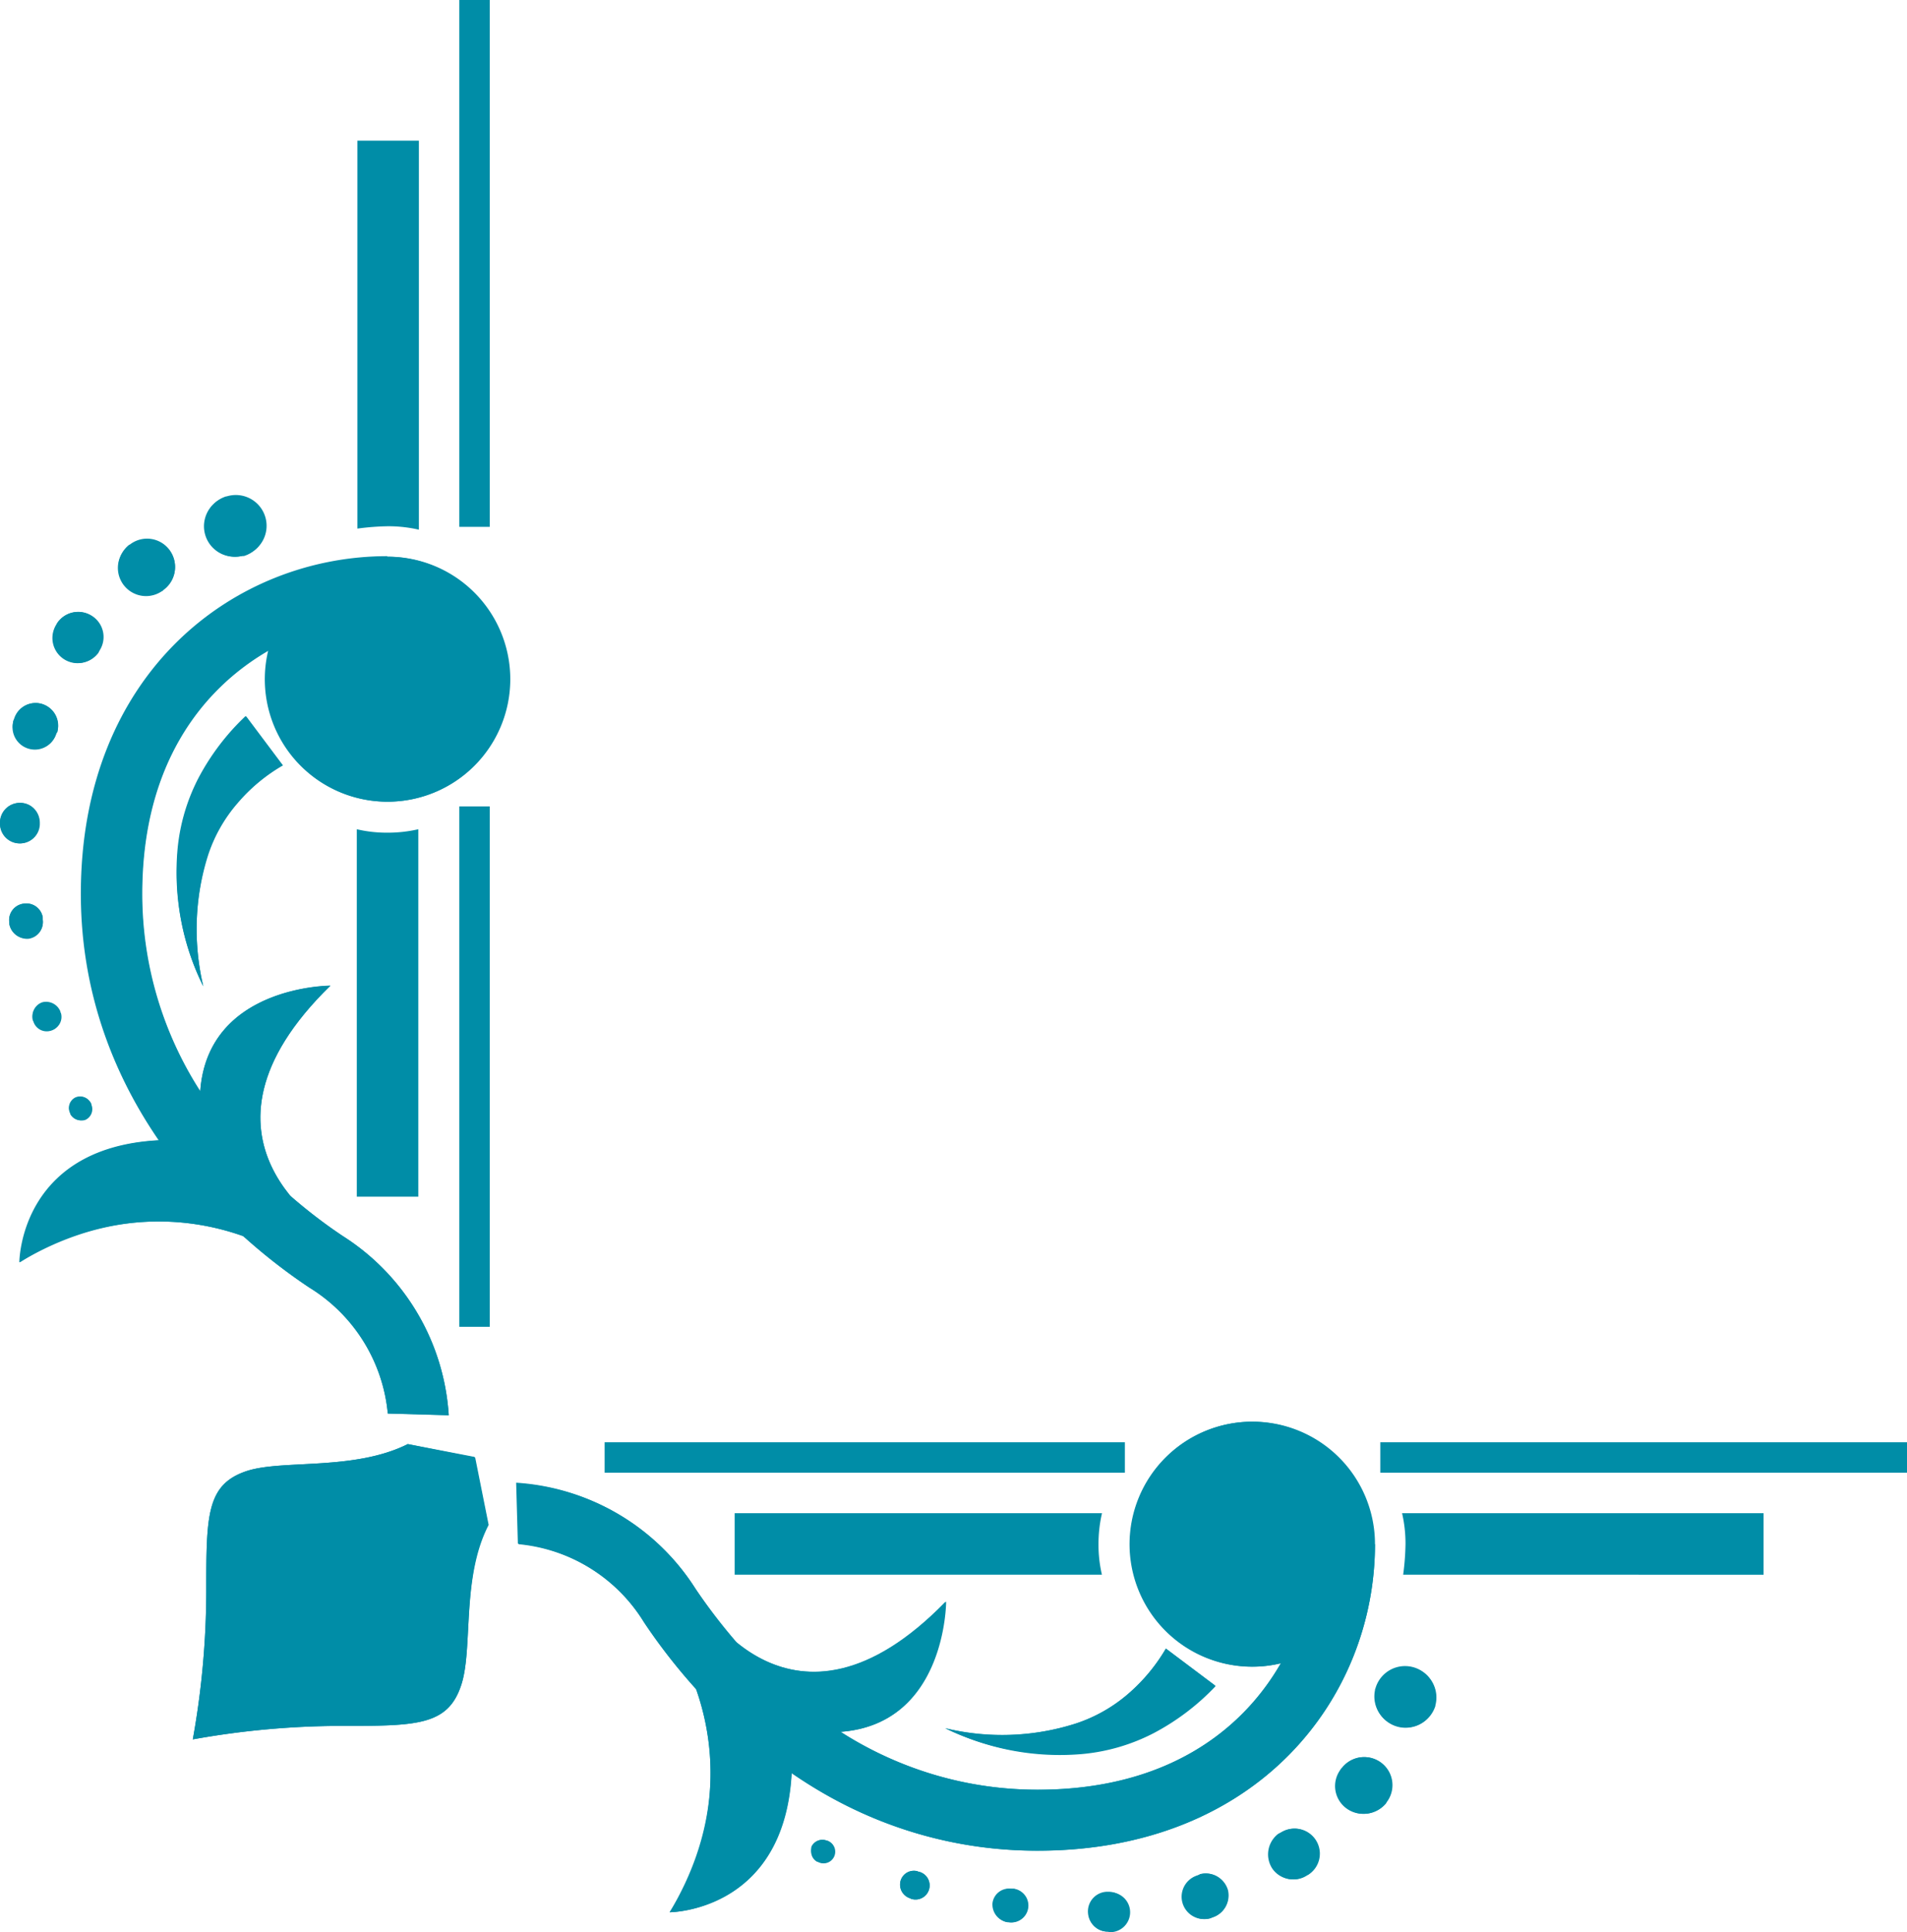<svg id="Group_178263" data-name="Group 178263" xmlns="http://www.w3.org/2000/svg" width="111.124" height="112.558" viewBox="0 0 111.124 112.558">
  <g id="Group_177400" data-name="Group 177400" transform="translate(35.232 84.017)">
    <rect id="Rectangle_162426" data-name="Rectangle 162426" width="30.316" height="1.775" transform="translate(0 0)" fill="#008da7"/>
  </g>
  <g id="Group_177401" data-name="Group 177401" transform="translate(80.433 84.017)">
    <rect id="Rectangle_162427" data-name="Rectangle 162427" width="30.691" height="1.775" transform="translate(0 0)" fill="#008da7"/>
  </g>
  <g id="Group_177402" data-name="Group 177402" transform="translate(42.811 88.148)">
    <path id="Path_39263" data-name="Path 39263" d="M195.6,102.409a7.653,7.653,0,0,0,.2,1.775H174.4V100.6h21.405A7.947,7.947,0,0,0,195.6,102.409Z" transform="translate(-174.4 -100.6)" fill="#008da7"/>
    <path id="Path_39264" data-name="Path 39264" d="M288.368,104.185a14.954,14.954,0,0,0,.137-1.775,7.948,7.948,0,0,0-.2-1.809h21.064v3.585Z" transform="translate(-249.415 -100.6)" fill="#008da7"/>
  </g>
  <g id="Group_177403" data-name="Group 177403" transform="translate(26.765 46.976)">
    <rect id="Rectangle_162428" data-name="Rectangle 162428" width="1.775" height="30.316" transform="translate(0 0)" fill="#008da7"/>
  </g>
  <g id="Group_177404" data-name="Group 177404" transform="translate(26.765 0)">
    <rect id="Rectangle_162429" data-name="Rectangle 162429" width="1.775" height="30.691" transform="translate(0 0)" fill="#008da7"/>
  </g>
  <g id="Group_177405" data-name="Group 177405" transform="translate(20.791 8.193)">
    <path id="Path_39265" data-name="Path 39265" d="M111.675,165.3a7.652,7.652,0,0,1-1.775-.2v21.405h3.585V165.1A7.947,7.947,0,0,1,111.675,165.3Z" transform="translate(-109.9 -124.986)" fill="#008da7"/>
    <path id="Path_39266" data-name="Path 39266" d="M110,301.5a14.954,14.954,0,0,1,1.775-.137,7.947,7.947,0,0,1,1.809.2V278.9H110Z" transform="translate(-109.966 -278.9)" fill="#008da7"/>
  </g>
  <g id="Group_177436" data-name="Group 177436" transform="translate(0 28.846)">
    <g id="Group_177420" data-name="Group 177420" transform="translate(0 0)">
      <g id="Group_177406" data-name="Group 177406" transform="translate(4.711 3.553)">
        <path id="Path_39267" data-name="Path 39267" d="M84.24,177.848l-3.551-.1a9.671,9.671,0,0,0-4.575-7.34C72.12,167.743,62.8,160.164,62.8,147.464c0-12.9,8.979-19.664,17.855-19.664v3.585c-5.735,0-14.3,4.267-14.3,16.08,0,10.959,8.193,17.616,11.71,19.937A13.384,13.384,0,0,1,84.24,177.848Z" transform="translate(-62.8 -127.8)" fill="#008da7"/>
      </g>
      <g id="Group_177407" data-name="Group 177407" transform="translate(15.431 3.587)">
        <ellipse id="Ellipse_661" data-name="Ellipse 661" cx="5.36" cy="5.36" rx="5.36" ry="5.36" transform="translate(1.775 1.809)" fill="#008da7"/>
        <path id="Path_39268" data-name="Path 39268" d="M101.335,232.5a7.135,7.135,0,1,0,7.135,7.135A7.154,7.154,0,0,0,101.335,232.5Zm0,3.585a3.585,3.585,0,1,1-3.585,3.585A3.584,3.584,0,0,1,101.335,236.085Z" transform="translate(-94.2 -232.5)" fill="#008da7"/>
      </g>
      <g id="Group_177408" data-name="Group 177408" transform="translate(11.644 28.577)">
        <path id="Path_39269" data-name="Path 39269" d="M90.719,173.5s-9.184-5.36,0-14.3c0,0-9.184,0-7.374,8.945C83.754,170.364,87.134,173.5,90.719,173.5Z" transform="translate(-83.108 -159.2)" fill="#008da7"/>
      </g>
      <g id="Group_177409" data-name="Group 177409" transform="translate(1.127 37.555)">
        <path id="Path_39270" data-name="Path 39270" d="M68.38,161.036s-7.135-5.36-16.08,0c0,0,0-7.135,8.945-7.135A7.014,7.014,0,0,1,68.38,161.036Z" transform="translate(-52.3 -153.9)" fill="#008da7"/>
      </g>
      <g id="Group_177418" data-name="Group 177418">
        <g id="Group_177410" data-name="Group 177410" transform="translate(4.033 35.05)">
          <path id="Path_39271" data-name="Path 39271" d="M60.912,179.1h0a.662.662,0,0,1,.239-.922.689.689,0,0,1,.922.273.119.119,0,0,1,.034.068v.034h0a.689.689,0,0,1-.341.888A.7.7,0,0,1,60.912,179.1Z" transform="translate(-60.815 -178.102)" fill="#008da7"/>
        </g>
        <g id="Group_177411" data-name="Group 177411" transform="translate(1.873 29.528)">
          <path id="Path_39272" data-name="Path 39272" d="M54.56,194.427l-.034-.068a.821.821,0,0,1,1.57-.478v.034l.034.068a.8.8,0,0,1-.58.99A.813.813,0,0,1,54.56,194.427Z" transform="translate(-54.488 -193.296)" fill="#008da7"/>
        </g>
        <g id="Group_177412" data-name="Group 177412" transform="translate(0.529 23.78)">
          <path id="Path_39273" data-name="Path 39273" d="M50.567,210.305v-.068a.985.985,0,1,1,1.946-.307v.137a.969.969,0,0,1-.853,1.092A1.066,1.066,0,0,1,50.567,210.305Z" transform="translate(-50.551 -209.094)" fill="#008da7"/>
        </g>
        <g id="Group_177413" data-name="Group 177413" transform="translate(0 17.891)">
          <path id="Path_39274" data-name="Path 39274" d="M49,226.624v-.068a1.161,1.161,0,0,1,2.321,0v.137a1.143,1.143,0,0,1-1.195,1.092A1.166,1.166,0,0,1,49,226.624Z" transform="translate(-49 -225.395)" fill="#008da7"/>
        </g>
        <g id="Group_177414" data-name="Group 177414" transform="translate(0.742 12.117)">
          <path id="Path_39275" data-name="Path 39275" d="M51.216,242.517l.034-.068a1.308,1.308,0,0,1,2.526.683c0,.034,0,.034-.034.068l-.034.068h0a1.3,1.3,0,0,1-2.492-.751Z" transform="translate(-51.173 -241.489)" fill="#008da7"/>
        </g>
        <g id="Group_177415" data-name="Group 177415" transform="translate(3.054 6.8)">
          <path id="Path_39276" data-name="Path 39276" d="M58.169,256.912l.034-.068a1.458,1.458,0,1,1,2.458,1.57c0,.034-.034.034-.034.068l-.034.068h0a1.464,1.464,0,0,1-2.424-1.639Z" transform="translate(-57.946 -256.165)" fill="#008da7"/>
        </g>
        <g id="Group_177416" data-name="Group 177416" transform="translate(6.872 2.569)">
          <path id="Path_39277" data-name="Path 39277" d="M69.767,267.941l.068-.034a1.632,1.632,0,1,1,1.98,2.595c-.034.034-.068.034-.068.068l-.068.034h0a1.64,1.64,0,0,1-1.912-2.663Z" transform="translate(-69.128 -267.572)" fill="#008da7"/>
        </g>
        <g id="Group_177417" data-name="Group 177417" transform="translate(11.895 0)">
          <path id="Path_39278" data-name="Path 39278" d="M85.125,274.355h.034a1.794,1.794,0,1,1,.99,3.448c-.034,0-.068.034-.1.034h-.034a1.8,1.8,0,0,1-.888-3.482Z" transform="translate(-83.842 -274.285)" fill="#008da7"/>
        </g>
      </g>
      <g id="Group_177419" data-name="Group 177419" transform="translate(10.28 12.873)">
        <path id="Path_39279" data-name="Path 39279" d="M80.678,216.738a14.984,14.984,0,0,1-1.5-7.989,11.279,11.279,0,0,1,1.229-4.165A13.869,13.869,0,0,1,83.136,201l2.151,2.868a10.084,10.084,0,0,0-2.629,2.185,9.1,9.1,0,0,0-1.741,3.073A14.683,14.683,0,0,0,80.678,216.738Z" transform="translate(-79.112 -201)" fill="#008da7"/>
      </g>
    </g>
    <g id="Group_177435" data-name="Group 177435" transform="translate(30.077 53.976)">
      <g id="Group_177421" data-name="Group 177421" transform="translate(0 3.551)">
        <path id="Path_39280" data-name="Path 39280" d="M137.1,53.5l.1,3.55a9.671,9.671,0,0,1,7.34,4.575c2.663,3.994,10.242,13.314,22.942,13.314,12.9,0,19.664-8.979,19.664-17.855h-3.585c0,5.735-4.267,14.3-16.08,14.3-10.959,0-17.616-8.193-19.937-11.71A13.384,13.384,0,0,0,137.1,53.5Z" transform="translate(-137.1 -53.5)" fill="#008da7"/>
      </g>
      <g id="Group_177422" data-name="Group 177422" transform="translate(35.744 0)">
        <ellipse id="Ellipse_662" data-name="Ellipse 662" cx="5.36" cy="5.36" rx="5.36" ry="5.36" transform="translate(1.775 1.775)" fill="#008da7"/>
        <path id="Path_39281" data-name="Path 39281" d="M248.935,84.9a7.135,7.135,0,1,0,7.135,7.135A7.154,7.154,0,0,0,248.935,84.9Zm0,10.72a3.585,3.585,0,1,1,3.585-3.585A3.584,3.584,0,0,1,248.935,95.62Z" transform="translate(-241.8 -84.9)" fill="#008da7"/>
      </g>
      <g id="Group_177423" data-name="Group 177423" transform="translate(10.72 10.481)">
        <path id="Path_39282" data-name="Path 39282" d="M168.5,73.708s5.36,9.183,14.3,0c0,0,0,9.183-8.945,7.374C171.675,80.639,168.5,77.259,168.5,73.708Z" transform="translate(-168.5 -73.708)" fill="#008da7"/>
      </g>
      <g id="Group_177424" data-name="Group 177424" transform="translate(8.945 12.495)">
        <path id="Path_39283" data-name="Path 39283" d="M163.3,43s5.36,7.135,0,16.08c0,0,7.135,0,7.135-8.945A7.037,7.037,0,0,0,163.3,43Z" transform="translate(-163.3 -43)" fill="#008da7"/>
      </g>
      <g id="Group_177433" data-name="Group 177433" transform="translate(17.189 14.2)">
        <g id="Group_177425" data-name="Group 177425" transform="translate(0 10.157)">
          <path id="Path_39284" data-name="Path 39284" d="M187.808,52.662h0a.662.662,0,0,0,.922-.239.689.689,0,0,0-.273-.922.119.119,0,0,0-.068-.034h-.034a.689.689,0,0,0-.888.341A.835.835,0,0,0,187.808,52.662Z" transform="translate(-187.449 -51.415)" fill="#008da7"/>
        </g>
        <g id="Group_177426" data-name="Group 177426" transform="translate(5.183 11.961)">
          <path id="Path_39285" data-name="Path 39285" d="M203.2,46.782l.068.034a.821.821,0,1,0,.478-1.57h-.034l-.068-.034a.8.8,0,0,0-.99.58A.826.826,0,0,0,203.2,46.782Z" transform="translate(-202.631 -45.188)" fill="#008da7"/>
        </g>
        <g id="Group_177427" data-name="Group 177427" transform="translate(10.567 13.001)">
          <path id="Path_39286" data-name="Path 39286" d="M219.253,43.2h.068a.985.985,0,0,0,.307-1.946h-.137a.969.969,0,0,0-1.092.853A1.048,1.048,0,0,0,219.253,43.2Z" transform="translate(-218.4 -41.251)" fill="#008da7"/>
        </g>
        <g id="Group_177428" data-name="Group 177428" transform="translate(16.13 13.18)">
          <path id="Path_39287" data-name="Path 39287" d="M235.857,42.021h.068a1.161,1.161,0,0,0,0-2.321h-.137a1.143,1.143,0,0,0-1.092,1.195A1.166,1.166,0,0,0,235.857,42.021Z" transform="translate(-234.695 -39.7)" fill="#008da7"/>
        </g>
        <g id="Group_177429" data-name="Group 177429" transform="translate(21.658 12.117)">
          <path id="Path_39288" data-name="Path 39288" d="M252.531,44.436l.068-.034a1.35,1.35,0,0,0,.922-1.6,1.334,1.334,0,0,0-1.6-.922c-.034,0-.034,0-.068.034l-.068.034h0a1.286,1.286,0,0,0-.819,1.639A1.245,1.245,0,0,0,252.531,44.436Z" transform="translate(-250.889 -41.836)" fill="#008da7"/>
        </g>
        <g id="Group_177430" data-name="Group 177430" transform="translate(26.668 9.497)">
          <path id="Path_39289" data-name="Path 39289" d="M267.8,51.347l.068-.034a1.458,1.458,0,1,0-1.57-2.458c-.034,0-.034.034-.068.034l-.068.034h0a1.469,1.469,0,0,0-.307,2.048A1.41,1.41,0,0,0,267.8,51.347Z" transform="translate(-265.565 -48.62)" fill="#008da7"/>
        </g>
        <g id="Group_177431" data-name="Group 177431" transform="translate(30.529 5.335)">
          <path id="Path_39290" data-name="Path 39290" d="M279.818,62.49l.034-.068a1.632,1.632,0,0,0-2.595-1.98c-.034.034-.034.068-.068.068l-.034.068h0a1.609,1.609,0,0,0,.444,2.253A1.676,1.676,0,0,0,279.818,62.49Z" transform="translate(-276.872 -59.799)" fill="#008da7"/>
        </g>
        <g id="Group_177432" data-name="Group 177432" transform="translate(32.82 0)">
          <path id="Path_39291" data-name="Path 39291" d="M287.106,76.859v-.034h0a1.794,1.794,0,0,0-3.448-.99c0,.034-.034.068-.034.1v.034h0a1.789,1.789,0,0,0,1.366,2.117A1.735,1.735,0,0,0,287.106,76.859Z" transform="translate(-283.585 -74.536)" fill="#008da7"/>
        </g>
      </g>
      <g id="Group_177434" data-name="Group 177434" transform="translate(25.024 13.212)">
        <path id="Path_39292" data-name="Path 39292" d="M210.4,74.455a14.984,14.984,0,0,0,7.989,1.5,11.279,11.279,0,0,0,4.165-1.229A13.869,13.869,0,0,0,226.138,72l-2.9-2.185a10.084,10.084,0,0,1-2.185,2.629,9.1,9.1,0,0,1-3.073,1.741A14.213,14.213,0,0,1,210.4,74.455Z" transform="translate(-210.4 -69.812)" fill="#008da7"/>
      </g>
    </g>
    <path id="Path_39293" data-name="Path 39293" d="M98.321,73.251l.785,3.926c-1.57,3.141-.853,7.272-1.57,9.388-.785,2.356-2.629,2.356-7.033,2.356a49.061,49.061,0,0,0-8.6.785,49.06,49.06,0,0,0,.785-8.6c0-4.438,0-6.248,2.356-7.033,2.083-.683,6.248,0,9.388-1.57Z" transform="translate(-70.668 -17.226)" fill="#008da7"/>
  </g>
  <g id="Group_177437" data-name="Group 177437" transform="translate(0 28.88)">
    <path id="Path_39294" data-name="Path 39294" d="M69.265,170.372a32.939,32.939,0,0,1-3.858-3A14.849,14.849,0,0,0,52.4,168.9s.034-6.657,8.125-7.1a25.051,25.051,0,0,1-4.541-14.339c0-12.9,8.979-19.664,17.855-19.664a7.135,7.135,0,1,1-7.135,7.135,8.967,8.967,0,0,1,.2-1.673c-3.96,2.287-7.374,6.725-7.374,14.168a21.2,21.2,0,0,0,3.38,11.5c.444-6.145,7.579-6.145,7.579-6.145-5.8,5.667-4.267,9.866-2.356,12.222a30.873,30.873,0,0,0,3.107,2.39,13.323,13.323,0,0,1,6.145,10.413l-3.551-.1A9.671,9.671,0,0,0,69.265,170.372Z" transform="translate(-51.239 -124.247)" fill="#008da7"/>
    <path id="Path_39295" data-name="Path 39295" d="M62,178.492a.119.119,0,0,1,.034.068v.034h0a.689.689,0,0,1-.341.888.678.678,0,0,1-.853-.307v-.034a.689.689,0,0,1,.273-.922A.672.672,0,0,1,62,178.492Z" transform="translate(-56.747 -143.156)" fill="#008da7"/>
    <path id="Path_39296" data-name="Path 39296" d="M56.2,194v.034l.034.068a.8.8,0,0,1-.58.99.843.843,0,0,1-.99-.546l-.034-.068a.807.807,0,0,1,.546-1.024A.9.9,0,0,1,56.2,194Z" transform="translate(-52.68 -163.956)" fill="#008da7"/>
    <path id="Path_39297" data-name="Path 39297" d="M52.513,209.98v.137a.969.969,0,0,1-.853,1.092,1.008,1.008,0,0,1-1.092-.819v-.068a.954.954,0,0,1,.819-1.127A.964.964,0,0,1,52.513,209.98Z" transform="translate(-50.021 -185.432)" fill="#008da7"/>
    <path id="Path_39298" data-name="Path 39298" d="M51.287,226.523v.137A1.144,1.144,0,0,1,49,226.626v-.068a1.151,1.151,0,0,1,1.161-1.161A1.094,1.094,0,0,1,51.287,226.523Z" transform="translate(-49 -207.505)" fill="#008da7"/>
    <path id="Path_39299" data-name="Path 39299" d="M52.859,241.542a1.35,1.35,0,0,1,.922,1.6c0,.034,0,.034-.034.068l-.034.068h0a1.286,1.286,0,0,1-1.639.819,1.356,1.356,0,0,1-.853-1.6l.034-.068A1.3,1.3,0,0,1,52.859,241.542Z" transform="translate(-50.435 -229.42)" fill="#008da7"/>
    <path id="Path_39300" data-name="Path 39300" d="M60.318,256.4a1.454,1.454,0,0,1,.444,2.014c0,.034-.034.034-.034.068l-.034.068h0a1.469,1.469,0,0,1-2.048.307,1.5,1.5,0,0,1-.376-1.98l.034-.068A1.469,1.469,0,0,1,60.318,256.4Z" transform="translate(-54.958 -249.401)" fill="#008da7"/>
    <path id="Path_39301" data-name="Path 39301" d="M71.862,270.6c-.034.034-.068.034-.068.068l-.068.034h0a1.609,1.609,0,0,1-2.253-.444,1.688,1.688,0,0,1,.341-2.219l.068-.034a1.632,1.632,0,1,1,1.98,2.595Z" transform="translate(-62.303 -265.171)" fill="#008da7"/>
    <path id="Path_39302" data-name="Path 39302" d="M85.971,277.8h-.034a1.777,1.777,0,0,1-.853-3.448h.034a1.794,1.794,0,0,1,.99,3.448C86.04,277.769,86.005,277.769,85.971,277.8Z" transform="translate(-71.906 -274.285)" fill="#008da7"/>
    <path id="Path_39303" data-name="Path 39303" d="M80.989,209.125a14.325,14.325,0,0,0-.273,7.613,14.653,14.653,0,0,1-1.468-7.989,11.279,11.279,0,0,1,1.229-4.165A13.869,13.869,0,0,1,83.208,201l2.151,2.868a10.084,10.084,0,0,0-2.629,2.185A8.781,8.781,0,0,0,80.989,209.125Z" transform="translate(-68.87 -188.162)" fill="#008da7"/>
    <path id="Path_39304" data-name="Path 39304" d="M153.211,63.449c-.444,8.091-7.1,8.125-7.1,8.125a14.853,14.853,0,0,0,1.536-13.007,32.94,32.94,0,0,1-3-3.858,9.671,9.671,0,0,0-7.34-4.575l-.1-3.55a13.281,13.281,0,0,1,10.413,6.145A33.763,33.763,0,0,0,150,55.836c2.321,1.912,6.555,3.482,12.222-2.356,0,0,0,7.135-6.145,7.579a21.2,21.2,0,0,0,11.505,3.38c7.442,0,11.881-3.414,14.168-7.374a6.8,6.8,0,0,1-1.673.2,7.135,7.135,0,1,1,7.135-7.135c0,8.876-6.76,17.855-19.664,17.855A24.8,24.8,0,0,1,153.211,63.449Z" transform="translate(-107.089 10.942)" fill="#008da7"/>
    <path id="Path_39305" data-name="Path 39305" d="M188.385,51.449h.034a.119.119,0,0,0,.068.034.68.68,0,1,1-.649,1.195h-.034a.678.678,0,0,1-.307-.853A.659.659,0,0,1,188.385,51.449Z" transform="translate(-140.181 26.903)" fill="#008da7"/>
    <path id="Path_39306" data-name="Path 39306" d="M203.644,45.211l.068.034h.034a.821.821,0,1,1-.478,1.57l-.068-.034a.843.843,0,0,1-.546-.99A.818.818,0,0,1,203.644,45.211Z" transform="translate(-150.182 34.916)" fill="#008da7"/>
    <path id="Path_39307" data-name="Path 39307" d="M219.711,41.283h.068a.985.985,0,0,1-.307,1.946H219.4a1.008,1.008,0,0,1-.819-1.092.969.969,0,0,1,1.092-.853Z" transform="translate(-160.684 39.869)" fill="#008da7"/>
    <path id="Path_39308" data-name="Path 39308" d="M235.923,41.887a1.108,1.108,0,0,1-1.127-1.092,1.123,1.123,0,0,1,1.092-1.195h.137a1.161,1.161,0,1,1,0,2.321Z" transform="translate(-171.366 41.756)" fill="#008da7"/>
    <path id="Path_39309" data-name="Path 39309" d="M251.646,41.994l.068-.034c.034,0,.034,0,.068-.034a1.308,1.308,0,0,1,.683,2.526l-.068.034a1.3,1.3,0,0,1-.751-2.492Z" transform="translate(-181.865 38.373)" fill="#008da7"/>
    <path id="Path_39310" data-name="Path 39310" d="M266.043,48.923h0l.068-.034c.034,0,.034-.034.068-.034a1.458,1.458,0,1,1,1.57,2.458l-.068.034a1.458,1.458,0,0,1-1.98-.376A1.507,1.507,0,0,1,266.043,48.923Z" transform="translate(-191.55 29.019)" fill="#008da7"/>
    <path id="Path_39311" data-name="Path 39311" d="M277.727,62.831a1.639,1.639,0,0,1-.444-2.253h0l.034-.068a.073.073,0,0,1,.068-.068,1.632,1.632,0,1,1,2.595,1.98l-.034.068A1.688,1.688,0,0,1,277.727,62.831Z" transform="translate(-199.173 13.678)" fill="#008da7"/>
    <path id="Path_39312" data-name="Path 39312" d="M285.09,78.027a1.789,1.789,0,0,1-1.366-2.117h0v-.034a.125.125,0,0,1,.034-.1,1.794,1.794,0,0,1,3.448.99h0V76.8A1.828,1.828,0,0,1,285.09,78.027Z" transform="translate(-203.564 -6.298)" fill="#008da7"/>
    <path id="Path_39313" data-name="Path 39313" d="M226.038,72.062a13.316,13.316,0,0,1-3.585,2.731,11.019,11.019,0,0,1-4.165,1.229,15.364,15.364,0,0,1-7.989-1.468,14,14,0,0,0,7.613-.273,8.781,8.781,0,0,0,3.073-1.741,10.673,10.673,0,0,0,2.185-2.629Z" transform="translate(-155.233 -2.757)" fill="#008da7"/>
    <path id="Path_39314" data-name="Path 39314" d="M97.536,86.565c-.785,2.356-2.629,2.356-7.033,2.356a49.061,49.061,0,0,0-8.6.785,49.06,49.06,0,0,0,.785-8.6c0-4.438,0-6.248,2.356-7.033,2.083-.683,6.248,0,9.388-1.57l3.926.785.785,3.926C97.536,80.318,98.253,84.449,97.536,86.565Z" transform="translate(-70.668 -17.26)" fill="#008da7"/>
  </g>
</svg>
